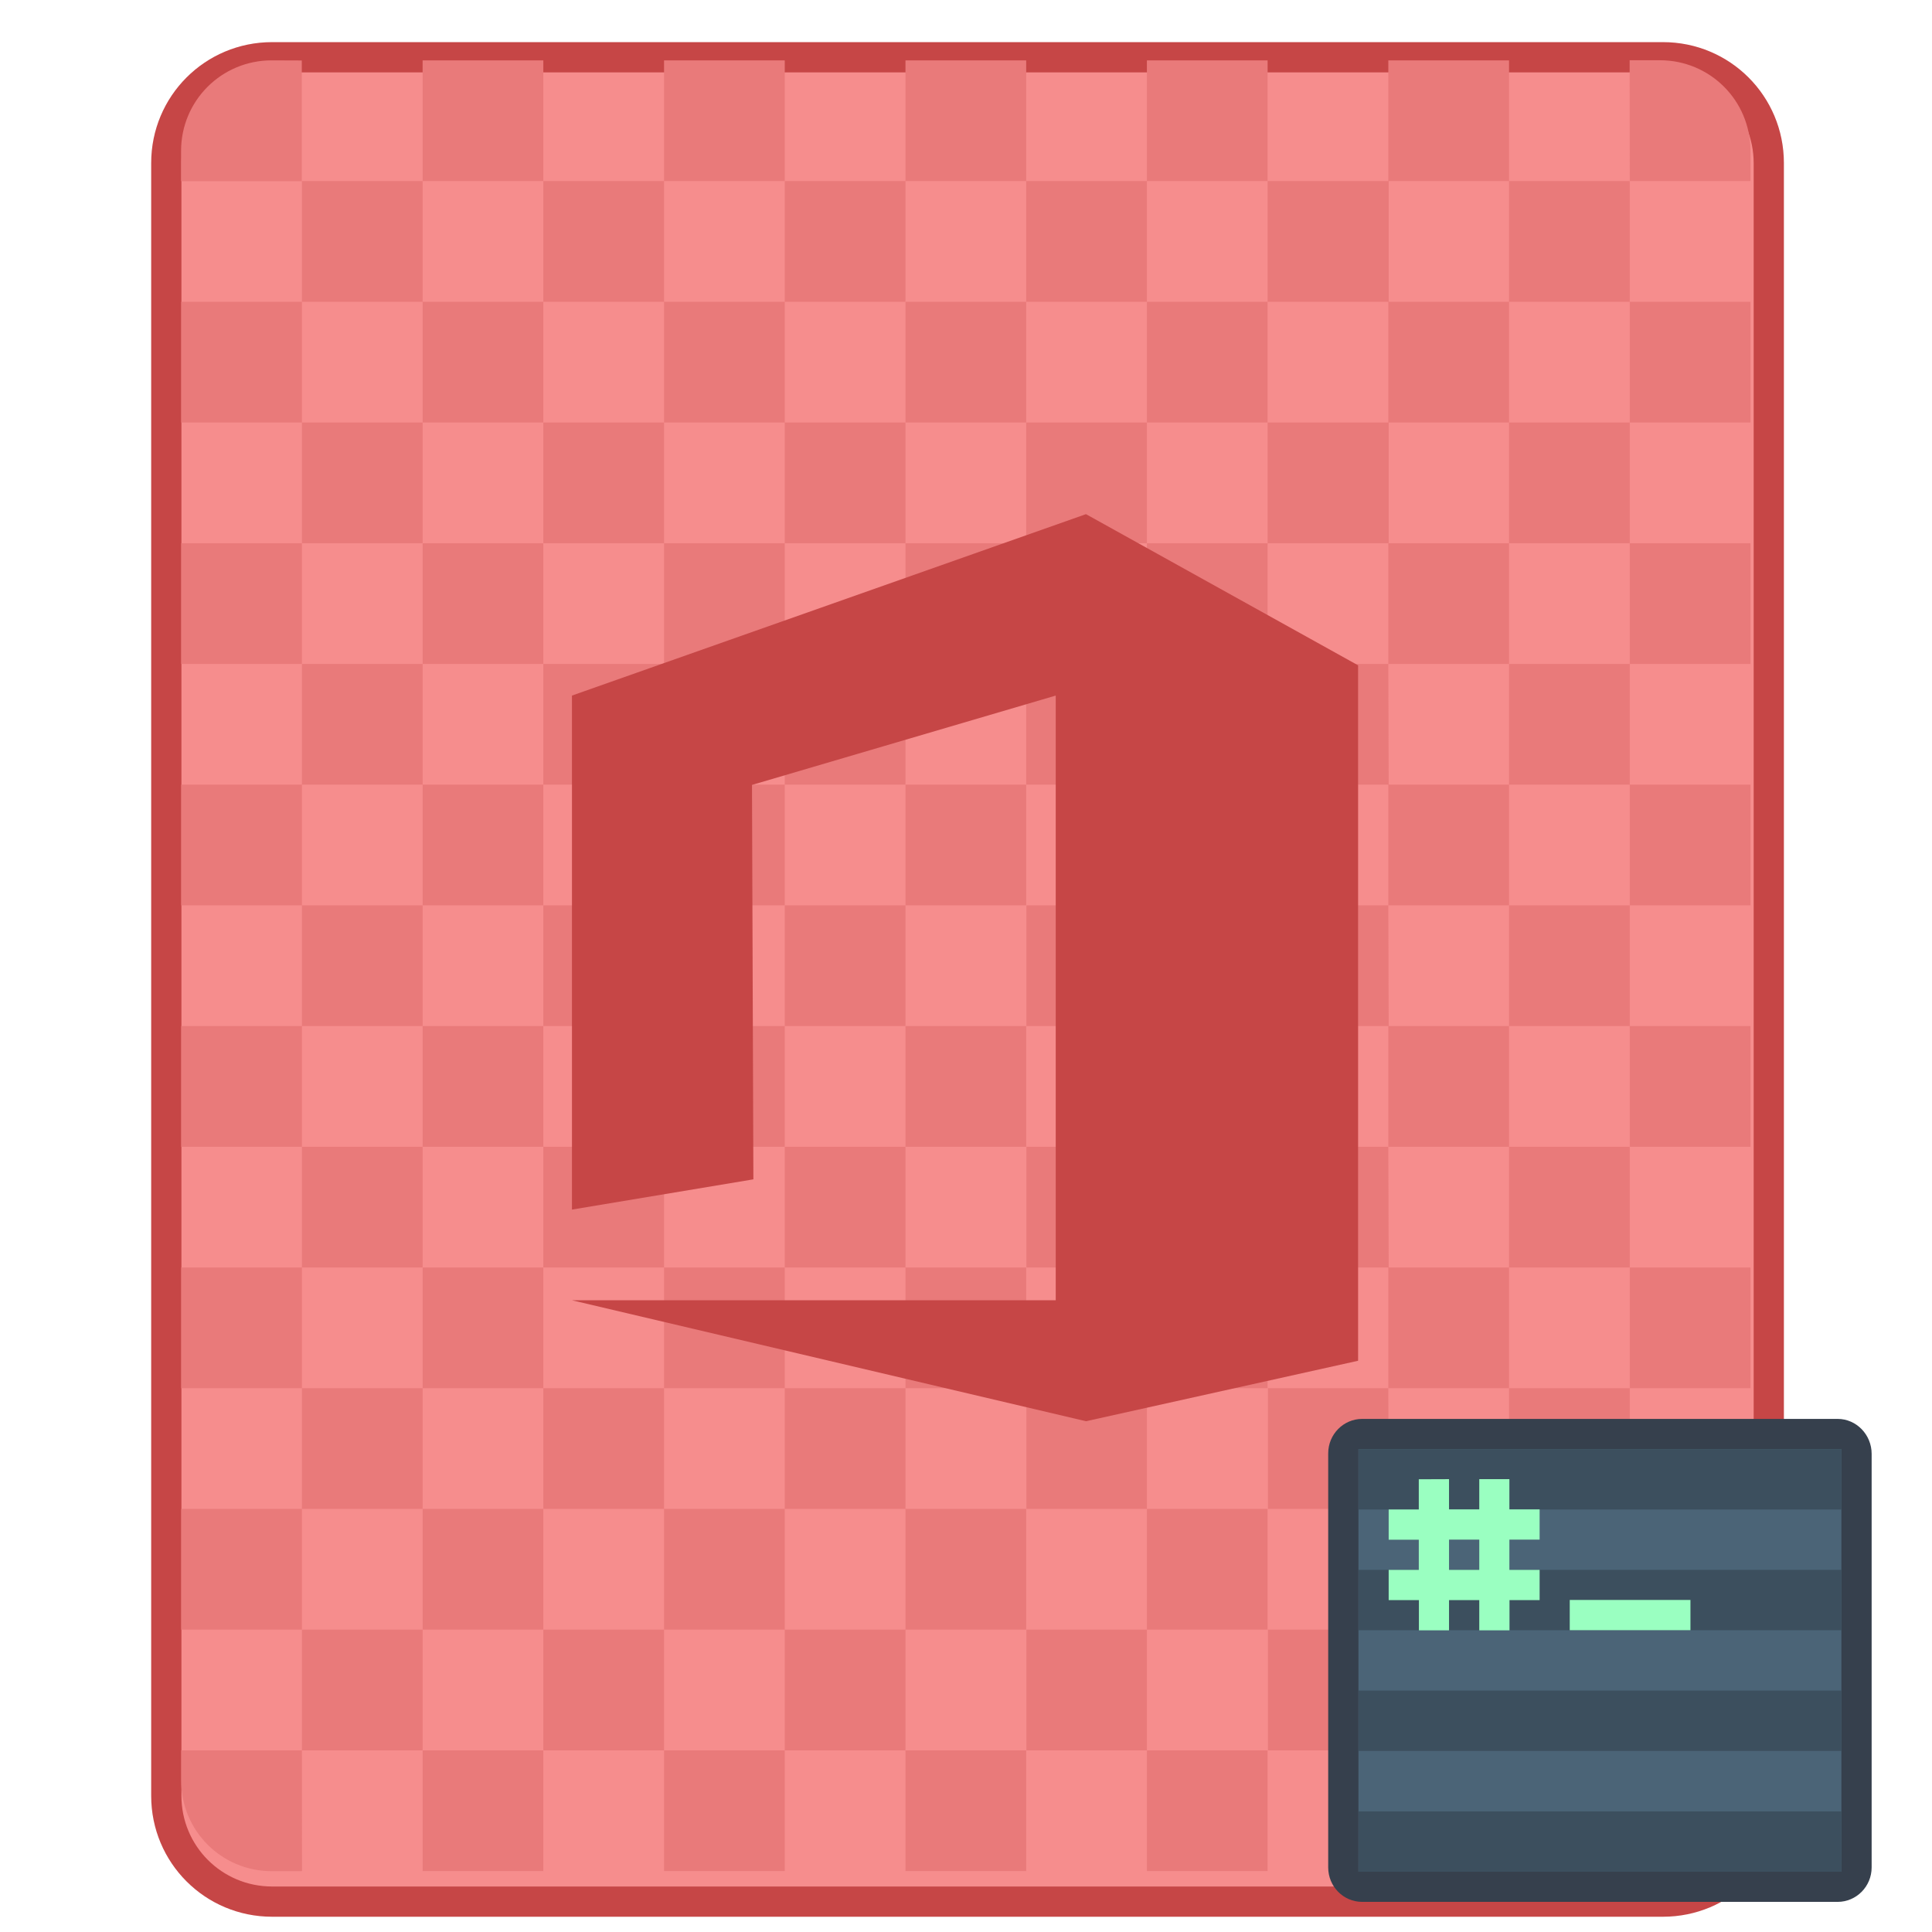 <?xml version="1.0" encoding="UTF-8" standalone="no"?>
<!-- Created with Inkscape (http://www.inkscape.org/) -->

<svg
   width="64"
   height="64"
   viewBox="0 0 16.933 16.933"
   version="1.1"
   id="svg1399"
   inkscape:version="1.2.1 (9c6d41e410, 2022-07-14)"
   sodipodi:docname="application-vnd.ms-powerpoint.template.macroenabled.12.svg"
   xml:space="preserve"
   xmlns:inkscape="http://www.inkscape.org/namespaces/inkscape"
   xmlns:sodipodi="http://sodipodi.sourceforge.net/DTD/sodipodi-0.dtd"
   xmlns="http://www.w3.org/2000/svg"
   xmlns:svg="http://www.w3.org/2000/svg"
   xmlns:rdf="http://www.w3.org/1999/02/22-rdf-syntax-ns#"
   xmlns:cc="http://creativecommons.org/ns#"
   xmlns:dc="http://purl.org/dc/elements/1.1/"><defs
     id="defs1393"><style
       id="current-color-scheme"
       type="text/css">
      .ColorScheme-Text {
        color:#122036;
      }
      </style><style
       id="current-color-scheme-1"
       type="text/css">
      .ColorScheme-Text {
        color:#122036;
      }
      </style><style
       type="text/css"
       id="current-color-scheme-10">
      .ColorScheme-Text {
        color:#122036;
      }
      </style><style
       type="text/css"
       id="current-color-scheme-5">
      .ColorScheme-Text {
        color:#122036;
      }
      </style><style
       type="text/css"
       id="current-color-scheme-1-2">
      .ColorScheme-Text {
        color:#122036;
      }
      </style><style
       id="current-color-scheme-10-9"
       type="text/css">
      .ColorScheme-Text {
        color:#122036;
      }
      </style><style
       id="current-color-scheme-6"
       type="text/css">
      .ColorScheme-Text {
        color:#122036;
      }
      </style><style
       id="current-color-scheme-1-9"
       type="text/css">
      .ColorScheme-Text {
        color:#122036;
      }
      </style><style
       type="text/css"
       id="current-color-scheme-10-1">
      .ColorScheme-Text {
        color:#122036;
      }
      </style><style
       id="current-color-scheme-7"
       type="text/css">
      .ColorScheme-Text {
        color:#122036;
      }
      </style><style
       id="current-color-scheme-1-5"
       type="text/css">
      .ColorScheme-Text {
        color:#122036;
      }
      </style><style
       type="text/css"
       id="current-color-scheme-10-3">
      .ColorScheme-Text {
        color:#122036;
      }
      </style><style
       type="text/css"
       id="current-color-scheme-5-5">
      .ColorScheme-Text {
        color:#122036;
      }
      </style><style
       type="text/css"
       id="current-color-scheme-1-2-6">
      .ColorScheme-Text {
        color:#122036;
      }
      </style><style
       id="current-color-scheme-10-9-2"
       type="text/css">
      .ColorScheme-Text {
        color:#122036;
      }
      </style><style
       id="current-color-scheme-6-9"
       type="text/css">
      .ColorScheme-Text {
        color:#122036;
      }
      </style><style
       id="current-color-scheme-1-9-1"
       type="text/css">
      .ColorScheme-Text {
        color:#122036;
      }
      </style><style
       type="text/css"
       id="current-color-scheme-10-1-2">
      .ColorScheme-Text {
        color:#122036;
      }
      </style><style
       type="text/css"
       id="current-color-scheme-535">
      .ColorScheme-Text {
        color:#122036;
      }
      </style><style
       type="text/css"
       id="current-color-scheme-7-6">
      .ColorScheme-Text {
        color:#122036;
      }
      </style><style
       type="text/css"
       id="current-color-scheme-5-29">
      .ColorScheme-Text {
        color:#122036;
      }
      </style><style
       type="text/css"
       id="current-color-scheme-2">
      .ColorScheme-Text {
        color:#122036;
      }
      </style><style
       type="text/css"
       id="current-color-scheme-7-7">
      .ColorScheme-Text {
        color:#122036;
      }
      </style><style
       type="text/css"
       id="current-color-scheme-5-0">
      .ColorScheme-Text {
        color:#122036;
      }
      </style><style
       id="current-color-scheme-9"
       type="text/css">
      .ColorScheme-Text {
        color:#122036;
      }
      </style><style
       id="current-color-scheme-1-12"
       type="text/css">
      .ColorScheme-Text {
        color:#122036;
      }
      </style><style
       type="text/css"
       id="current-color-scheme-10-7">
      .ColorScheme-Text {
        color:#122036;
      }
      </style><style
       id="current-color-scheme-6-0"
       type="text/css">
      .ColorScheme-Text {
        color:#122036;
      }
      </style><style
       id="current-color-scheme-7-1"
       type="text/css">
      .ColorScheme-Text {
        color:#122036;
      }
      </style><style
       id="current-color-scheme-5-2"
       type="text/css">
      .ColorScheme-Text {
        color:#122036;
      }
      </style><style
       type="text/css"
       id="current-color-scheme-3">
      .ColorScheme-Text {
        color:#122036;
      }
      </style><style
       type="text/css"
       id="current-color-scheme-7-75">
      .ColorScheme-Text {
        color:#122036;
      }
      </style><style
       type="text/css"
       id="current-color-scheme-5-9">
      .ColorScheme-Text {
        color:#122036;
      }
      </style><style
       id="current-color-scheme-9-2"
       type="text/css">
      .ColorScheme-Text {
        color:#122036;
      }
      </style><style
       id="current-color-scheme-1-2-9"
       type="text/css">
      .ColorScheme-Text {
        color:#122036;
      }
      </style><style
       type="text/css"
       id="current-color-scheme-10-8">
      .ColorScheme-Text {
        color:#122036;
      }
      </style><style
       id="current-color-scheme-6-9-3"
       type="text/css">
      .ColorScheme-Text {
        color:#122036;
      }
      </style><style
       id="current-color-scheme-7-1-7"
       type="text/css">
      .ColorScheme-Text {
        color:#122036;
      }
      </style><style
       id="current-color-scheme-5-2-3"
       type="text/css">
      .ColorScheme-Text {
        color:#122036;
      }
      </style><style
       id="current-color-scheme-106"
       type="text/css">
      .ColorScheme-Text {
        color:#122036;
      }
      </style><style
       id="current-color-scheme-7-3"
       type="text/css">
      .ColorScheme-Text {
        color:#122036;
      }
      </style><style
       id="current-color-scheme-5-20"
       type="text/css">
      .ColorScheme-Text {
        color:#122036;
      }
      </style><style
       type="text/css"
       id="current-color-scheme-9-6">
      .ColorScheme-Text {
        color:#122036;
      }
      </style><style
       type="text/css"
       id="current-color-scheme-1-1">
      .ColorScheme-Text {
        color:#122036;
      }
      </style><style
       id="current-color-scheme-10-5"
       type="text/css">
      .ColorScheme-Text {
        color:#122036;
      }
      </style><style
       type="text/css"
       id="current-color-scheme-6-5">
      .ColorScheme-Text {
        color:#122036;
      }
      </style><style
       type="text/css"
       id="current-color-scheme-7-1-4">
      .ColorScheme-Text {
        color:#122036;
      }
      </style><style
       type="text/css"
       id="current-color-scheme-5-2-7">
      .ColorScheme-Text {
        color:#122036;
      }
      </style><style
       id="current-color-scheme-53"
       type="text/css">
      .ColorScheme-Text {
        color:#122036;
      }
      </style><style
       id="current-color-scheme-1-56"
       type="text/css">
      .ColorScheme-Text {
        color:#122036;
      }
      </style><style
       type="text/css"
       id="current-color-scheme-10-2">
      .ColorScheme-Text {
        color:#122036;
      }
      </style><style
       type="text/css"
       id="current-color-scheme-5-91">
      .ColorScheme-Text {
        color:#122036;
      }
      </style><style
       type="text/css"
       id="current-color-scheme-1-2-2">
      .ColorScheme-Text {
        color:#122036;
      }
      </style><style
       id="current-color-scheme-10-9-6"
       type="text/css">
      .ColorScheme-Text {
        color:#122036;
      }
      </style><style
       id="current-color-scheme-6-7"
       type="text/css">
      .ColorScheme-Text {
        color:#122036;
      }
      </style><style
       id="current-color-scheme-1-9-0"
       type="text/css">
      .ColorScheme-Text {
        color:#122036;
      }
      </style><style
       type="text/css"
       id="current-color-scheme-10-1-6">
      .ColorScheme-Text {
        color:#122036;
      }
      </style><style
       id="current-color-scheme-7-0"
       type="text/css">
      .ColorScheme-Text {
        color:#122036;
      }
      </style><style
       id="current-color-scheme-1-5-2"
       type="text/css">
      .ColorScheme-Text {
        color:#122036;
      }
      </style><style
       type="text/css"
       id="current-color-scheme-10-3-6">
      .ColorScheme-Text {
        color:#122036;
      }
      </style><style
       type="text/css"
       id="current-color-scheme-5-5-1">
      .ColorScheme-Text {
        color:#122036;
      }
      </style><style
       type="text/css"
       id="current-color-scheme-1-2-6-8">
      .ColorScheme-Text {
        color:#122036;
      }
      </style><style
       id="current-color-scheme-10-9-2-7"
       type="text/css">
      .ColorScheme-Text {
        color:#122036;
      }
      </style><style
       id="current-color-scheme-6-9-9"
       type="text/css">
      .ColorScheme-Text {
        color:#122036;
      }
      </style><style
       id="current-color-scheme-1-9-1-9"
       type="text/css">
      .ColorScheme-Text {
        color:#122036;
      }
      </style><style
       type="text/css"
       id="current-color-scheme-10-1-2-2">
      .ColorScheme-Text {
        color:#122036;
      }
      </style></defs><sodipodi:namedview
     id="base"
     pagecolor="#ffffff"
     bordercolor="#666666"
     borderopacity="1.0"
     inkscape:pageopacity="0.0"
     inkscape:pageshadow="2"
     inkscape:zoom="7.919596"
     inkscape:cx="48.802995"
     inkscape:cy="35.860415"
     inkscape:document-units="px"
     inkscape:current-layer="g2934"
     showgrid="true"
     inkscape:showpageshadow="false"
     units="px"
     inkscape:window-width="2160"
     inkscape:window-height="1330"
     inkscape:window-x="0"
     inkscape:window-y="0"
     inkscape:window-maximized="1"
     inkscape:pagecheckerboard="0"
     inkscape:deskcolor="#d1d1d1"><inkscape:grid
       type="xygrid"
       id="grid16961" /></sodipodi:namedview><g
     inkscape:label="Capa 1"
     inkscape:groupmode="layer"
     id="layer1"
     transform="translate(0,-280.067)"><g
       id="g2934"
       transform="translate(10.939,-3.188)"><g
         inkscape:label="Capa 1"
         id="layer1-6"
         transform="matrix(0.265,0,0,0.265,-10.939,216.937)"><g
           id="g1769"
           transform="translate(38,-6)"><path
             id="rect971"
             transform="translate(-84,264.65)"
             d="m 55,-7 c -2.216,0 -4,1.784 -4,4 v 14 4 36 c 0,2.216 1.784,4 4,4 h 46 c 2.216,0 4,-1.784 4,-4 V 15 11 10 -3 c 0,-2.216 -1.784,-4 -4,-4 z"
             style="opacity:1;vector-effect:none;fill:#c64646;fill-opacity:1;stroke:none;stroke-width:2;stroke-linecap:round;stroke-linejoin:round;stroke-miterlimit:4;stroke-dasharray:none;stroke-dashoffset:0;stroke-opacity:1"
             inkscape:connector-curvature="0" /><path
             id="rect971-2"
             transform="translate(-84,264.65)"
             d="m 55,-6 c -1.662,0 -3,1.338 -3,3 v 12 2 3 37 c 0,1.662 1.338,3 3,3 h 46 c 1.662,0 3,-1.338 3,-3 V 14 11 9 -3 c 0,-1.662 -1.338,-3 -3,-3 z"
             style="opacity:1;vector-effect:none;fill:#f68d8d;fill-opacity:1;stroke:none;stroke-width:2;stroke-linecap:round;stroke-linejoin:round;stroke-miterlimit:4;stroke-dasharray:none;stroke-dashoffset:0;stroke-opacity:1"
             inkscape:connector-curvature="0" /></g></g><path
         id="rect5971-3"
         style="fill:#e97a7a;fill-opacity:1;stroke-width:0.423;stroke-linecap:round;stroke-linejoin:round;stroke-miterlimit:1.8;paint-order:stroke fill markers;stop-color:#000000"
         d="m -8.558,283.784 c -0.44,0 -0.794,0.354 -0.794,0.794 v 0.265 h 0.045 1.013 v -1.013 -0.045 z m 0.265,1.058 v 1.058 h 1.058 v -1.058 z m 1.058,0 h 1.058 v -1.058 h -1.058 z m 1.058,0 v 1.058 h 1.058 v -1.058 z m 1.058,0 h 1.058 v -1.058 h -1.058 z m 1.058,0 v 1.058 h 1.058 v -1.058 z m 1.058,0 h 1.058 v -1.058 h -1.058 z m 1.058,0 v 1.058 h 1.058 v -1.058 z m 1.058,0 h 1.058 v -1.058 h -1.058 z m 1.058,0 v 1.058 H 1.232 v -1.058 z m 1.058,0 h 1.058 v -1.058 h -1.058 z m 1.058,0 v 1.058 h 1.058 v -1.058 z m 1.058,0 h 1.013 0.045 v -0.265 c 0,-0.44 -0.354,-0.794 -0.794,-0.794 h -0.265 v 0.045 z m 0,1.058 v 1.058 h 1.058 v -1.058 z m 0,1.058 h -1.058 v 1.058 h 1.058 z m 0,1.058 v 1.058 h 1.058 v -1.058 z m 0,1.058 h -1.058 v 1.058 h 1.058 z m 0,1.058 v 1.058 h 1.058 v -1.058 z m 0,1.058 h -1.058 v 1.058 h 1.058 z m 0,1.058 v 1.058 h 1.058 v -1.058 z m 0,1.058 h -1.058 v 1.058 h 1.058 z m 0,1.058 v 1.058 h 1.058 v -1.058 z m 0,1.058 h -1.058 v 1.058 h 1.058 z m 0,1.058 v 1.058 h 1.058 v -1.058 z m 0,1.058 h -1.058 v 1.058 h 1.058 z m 0,1.058 v 1.013 0.045 h 0.265 c 0.44,0 0.794,-0.354 0.794,-0.794 v -0.265 h -0.045 z m -1.058,0 h -1.058 v 1.058 h 1.058 z m -1.058,0 v -1.058 H 0.174 v 1.058 z m -1.058,0 h -1.058 v 1.058 h 1.058 z m -1.058,0 v -1.058 H -1.943 v 1.058 z m -1.058,0 h -1.058 v 1.058 h 1.058 z m -1.058,0 v -1.058 h -1.058 v 1.058 z m -1.058,0 h -1.058 v 1.058 h 1.058 z m -1.058,0 v -1.058 h -1.058 v 1.058 z m -1.058,0 h -1.058 v 1.058 h 1.058 z m -1.058,0 v -1.058 h -1.058 v 1.058 z m -1.058,0 h -1.013 -0.045 v 0.265 c 0,0.44 0.354,0.794 0.794,0.794 h 0.265 v -0.045 z m 0,-1.058 v -1.058 h -1.058 v 1.058 z m 0,-1.058 h 1.058 v -1.058 h -1.058 z m 0,-1.058 v -1.058 h -1.058 v 1.058 z m 0,-1.058 h 1.058 v -1.058 h -1.058 z m 0,-1.058 v -1.058 h -1.058 v 1.058 z m 0,-1.058 h 1.058 v -1.058 h -1.058 z m 0,-1.058 v -1.058 h -1.058 v 1.058 z m 0,-1.058 h 1.058 v -1.058 h -1.058 z m 0,-1.058 v -1.058 h -1.058 v 1.058 z m 0,-1.058 h 1.058 v -1.058 h -1.058 z m 0,-1.058 v -1.058 h -1.058 v 1.058 z m 1.058,0 h 1.058 v -1.058 h -1.058 z m 1.058,0 v 1.058 h 1.058 v -1.058 z m 1.058,0 h 1.058 v -1.058 h -1.058 z m 1.058,0 v 1.058 h 1.058 v -1.058 z m 1.058,0 h 1.058 v -1.058 h -1.058 z m 1.058,0 v 1.058 h 1.058 v -1.058 z m 1.058,0 h 1.058 v -1.058 h -1.058 z m 1.058,0 v 1.058 H 1.232 v -1.058 z m 1.058,0 h 1.058 v -1.058 h -1.058 z m 0,1.058 v 1.058 h 1.058 v -1.058 z m 0,1.058 H 0.174 v 1.058 H 1.232 Z m 0,1.058 v 1.058 h 1.058 v -1.058 z m 0,1.058 H 0.174 v 1.058 H 1.232 Z m 0,1.058 v 1.058 h 1.058 v -1.058 z m 0,1.058 H 0.174 v 1.058 H 1.232 Z m 0,1.058 v 1.058 h 1.058 v -1.058 z m 0,1.058 H 0.174 v 1.058 H 1.232 Z m 0,1.058 v 1.058 h 1.058 v -1.058 z m -1.058,0 h -1.058 v 1.058 h 1.058 z m -1.058,0 v -1.058 H -1.943 v 1.058 z m -1.058,0 h -1.058 v 1.058 h 1.058 z m -1.058,0 v -1.058 h -1.058 v 1.058 z m -1.058,0 h -1.058 v 1.058 h 1.058 z m -1.058,0 v -1.058 h -1.058 v 1.058 z m -1.058,0 h -1.058 v 1.058 h 1.058 z m 0,-1.058 v -1.058 h -1.058 v 1.058 z m 0,-1.058 h 1.058 v -1.058 h -1.058 z m 0,-1.058 v -1.058 h -1.058 v 1.058 z m 0,-1.058 h 1.058 v -1.058 h -1.058 z m 0,-1.058 v -1.058 h -1.058 v 1.058 z m 0,-1.058 h 1.058 v -1.058 h -1.058 z m 0,-1.058 v -1.058 h -1.058 v 1.058 z m 1.058,0 h 1.058 v -1.058 h -1.058 z m 1.058,0 v 1.058 h 1.058 v -1.058 z m 1.058,0 h 1.058 v -1.058 h -1.058 z m 1.058,0 v 1.058 h 1.058 v -1.058 z m 1.058,0 h 1.058 v -1.058 h -1.058 z m 0,1.058 v 1.058 h 1.058 v -1.058 z m 0,1.058 H -1.943 v 1.058 h 1.058 z m 0,1.058 v 1.058 h 1.058 v -1.058 z m 0,1.058 H -1.943 v 1.058 h 1.058 z m 0,1.058 v 1.058 h 1.058 v -1.058 z m -1.058,0 h -1.058 v 1.058 h 1.058 z m -1.058,0 v -1.058 h -1.058 v 1.058 z m -1.058,0 h -1.058 v 1.058 h 1.058 z m 0,-1.058 v -1.058 h -1.058 v 1.058 z m 0,-1.058 h 1.058 v -1.058 h -1.058 z m 0,-1.058 v -1.058 h -1.058 v 1.058 z m 1.058,0 h 1.058 v -1.058 h -1.058 z m 0,1.058 v 1.058 h 1.058 v -1.058 z" /><g
         id="g2054-7"
         class="cls-1"
         transform="matrix(0.265,0,0,0.265,3.349,282.085)"
         style="isolation:isolate;fill:#faf8f8;fill-opacity:1"><g
           data-name="Icons - Color"
           id="Icons_-_Color-4"
           style="fill:#faf8f8;fill-opacity:1"><path
             style="fill:#c64646;fill-opacity:1;stroke:none;stroke-width:2;stroke-linecap:butt;stroke-linejoin:round;stroke-miterlimit:4;stroke-dasharray:none;stroke-opacity:1"
             d="m -35,44.42 6,-1 L -29.046,30.375 -19,27.42 v 20 h -16 l 17,4 9,-2 v -23 l -9,-5 -17,6 z"
             id="path2212-5"
             inkscape:connector-curvature="0" /></g></g><g
         id="g1431"
         transform="translate(-0.091,1.601)"><path
           id="path819"
           d="m 1.091,294.09 c -0.164,0 -0.298,0.135 -0.298,0.302 v 3.629 c 0,0.167 0.133,0.302 0.298,0.302 h 4.167 c 0.164,0 0.298,-0.135 0.298,-0.302 v -3.625 c 0,-0.167 -0.133,-0.306 -0.298,-0.306 H 2.117 Z"
           style="fill:#36404d;fill-opacity:1;stroke:none;stroke-width:0.265"
           inkscape:connector-curvature="0" /><path
           style="opacity:1;fill:#4b6477;fill-opacity:1;stroke:none;stroke-width:0.529;stroke-linecap:round;stroke-linejoin:round;stroke-miterlimit:4;stroke-dasharray:none;stroke-opacity:1"
           d="m 1.058,294.354 h 4.233 v 3.704 H 1.058 Z"
           id="rect838" /><g
           id="g1546"
           transform="translate(-1.323,4.763)"><rect
             style="opacity:1;fill:#3c4f5e;stroke-width:0.529;stroke-linecap:round;stroke-linejoin:round;stroke-miterlimit:1.8;paint-order:fill markers stroke;stop-color:#000000"
             id="rect1285"
             width="4.233"
             height="0.529"
             x="2.381"
             y="292.767" /><rect
             style="fill:#3c4f5e;stroke-width:0.529;stroke-linecap:round;stroke-linejoin:round;stroke-miterlimit:1.8;paint-order:fill markers stroke;stop-color:#000000"
             id="rect1285-6"
             width="4.233"
             height="0.529"
             x="2.381"
             y="291.708" /><rect
             style="fill:#3c4f5e;stroke-width:0.529;stroke-linecap:round;stroke-linejoin:round;stroke-miterlimit:1.8;paint-order:fill markers stroke;stop-color:#000000"
             id="rect1285-2"
             width="4.233"
             height="0.529"
             x="2.381"
             y="290.65" /><rect
             style="fill:#3c4f5e;stroke-width:0.529;stroke-linecap:round;stroke-linejoin:round;stroke-miterlimit:1.8;paint-order:fill markers stroke;stop-color:#000000"
             id="rect1285-6-9"
             width="4.233"
             height="0.529"
             x="2.381"
             y="289.592" /><path
             id="path827"
             d="m 2.91,289.856 v 0.265 H 2.646 v 0.265 H 2.91 V 290.65 H 2.646 v 0.265 h 0.265 v 0.265 H 3.175 v -0.265 h 0.265 v 0.265 h 0.265 v -0.265 H 3.969 V 290.65 H 3.704 v -0.265 H 3.969 v -0.265 H 3.704 v -0.265 H 3.44 v 0.265 H 3.175 v -0.265 z M 3.175,290.385 H 3.44 V 290.65 H 3.175 Z m 1.058,0.529 v 0.265 h 1.058 v -0.265 z"
             style="fill:#9affc1;fill-opacity:1;stroke:none;stroke-width:0.265"
             inkscape:connector-curvature="0" /></g></g></g></g></svg>
